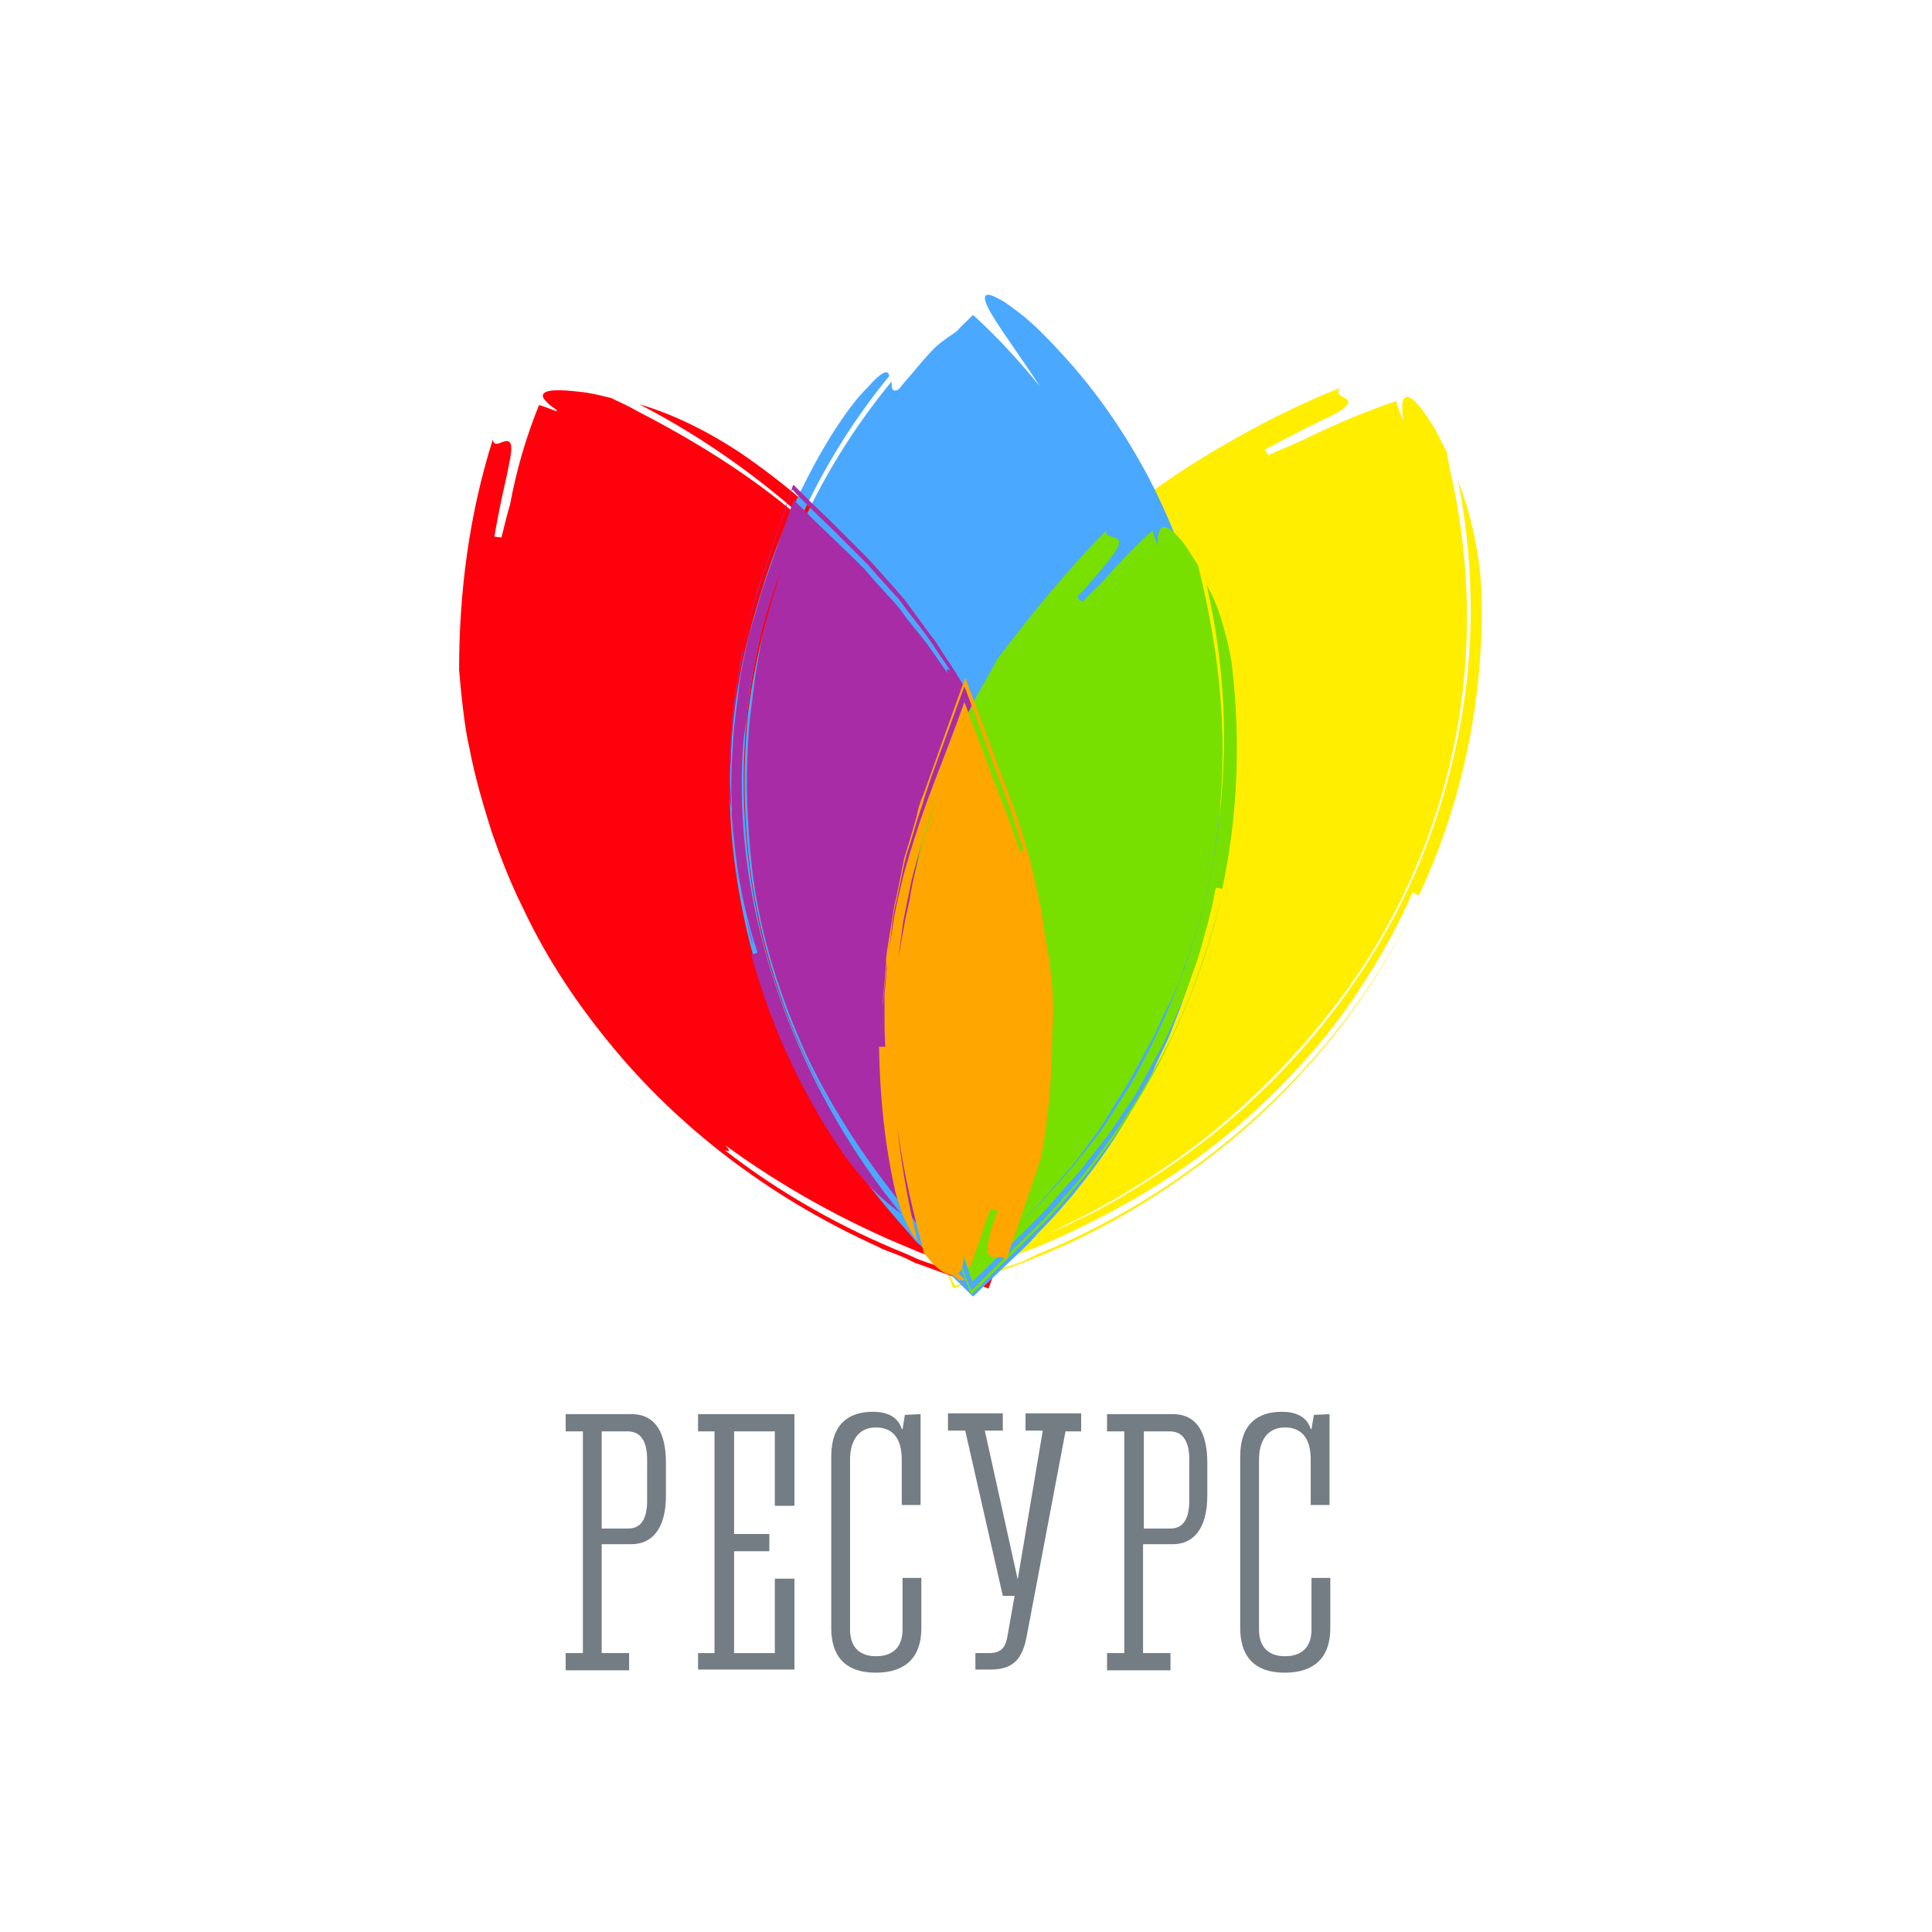 <?xml version="1.0" encoding="UTF-8"?> <!-- Generator: Adobe Illustrator 24.0.1, SVG Export Plug-In . SVG Version: 6.00 Build 0) --> <svg xmlns="http://www.w3.org/2000/svg" xmlns:xlink="http://www.w3.org/1999/xlink" id="Layer_1" x="0px" y="0px" viewBox="0 0 246.6 246.6" style="enable-background:new 0 0 246.6 246.6;" xml:space="preserve"> <style type="text/css"> .st0{fill:#747C84;} .st1{fill:#FFEE00;} .st2{fill:#FF000C;} .st3{fill:#4AA8FF;} .st4{fill:#A82CA6;} .st5{fill:#77E000;} .st6{fill:#FFA600;} </style> <g> <path class="st0" d="M74.4,211v-28.3h-2.2v-2.2h8.4c3.2,0,4.4,2.6,4.4,6.2v4.2c0,4.4-1.9,6.2-4.4,6.2h-3.8V211h3.5v2.2h-8.1V211 H74.4L74.4,211z M82.6,186.3c0-2.6-1-3.6-2.5-3.6h-3.3v12.4h3.4c1.8,0,2.4-1.5,2.4-3.6V186.3z"></path> <polygon class="st0" points="98.9,182.7 93.7,182.7 93.7,195.8 98.2,195.8 98.2,198 93.7,198 93.7,211 98.9,211 98.9,201.5 101.4,201.5 101.4,213.1 89.1,213.1 89.1,211 91.2,211 91.2,182.7 89.1,182.7 89.1,180.5 101.4,180.5 101.4,192.2 98.9,192.2 "></polygon> <path class="st0" d="M117.5,180.5v11.6h-2.4v-5.8c0-3-1.4-4.1-3.3-4.1c-2.3,0-3.3,1.8-3.3,4.1V208c0,2.4,1.4,3.4,3.3,3.4 c2.4,0,3.4-1.4,3.4-3.4v-6.6h2.4v6.4c0,4.1-2.4,5.7-5.8,5.7c-4.1,0-5.7-2.3-5.7-5.7v-21.9c0-4.1,2.2-5.7,5.3-5.7 c2.2,0,3.3,0.9,3.7,2.2h0.1l0.3-1.8L117.5,180.5L117.5,180.5z"></path> <path class="st0" d="M138.2,182.7H136l-5,26.4c-0.6,2.9-1.9,4-4.6,4h-1.9V211h1.8c1.6,0,2.1-0.9,2.3-2.2l0.9-5.1H128l-4.8-21.1H121 v-2.2h7v2.2h-2.3l4.2,19l3.2-19h-2.2v-2.2h7.1v2.3H138.2z"></path> <path class="st0" d="M143.5,211v-28.3h-2.2v-2.2h8.4c3.2,0,4.4,2.6,4.4,6.2v4.2c0,4.4-1.9,6.2-4.4,6.2h-3.8V211h3.5v2.2h-8.1V211 H143.5L143.5,211z M151.8,186.3c0-2.6-1-3.6-2.5-3.6H146v12.4h3.4c1.8,0,2.4-1.5,2.4-3.6L151.8,186.3L151.8,186.3z"></path> <path class="st0" d="M169.7,180.5v11.6h-2.4v-5.8c0-3-1.4-4.1-3.3-4.1c-2.3,0-3.3,1.8-3.3,4.1V208c0,2.4,1.4,3.4,3.3,3.4 c2.4,0,3.4-1.4,3.4-3.4v-6.6h2.4v6.4c0,4.1-2.4,5.7-5.8,5.7c-4.1,0-5.7-2.3-5.7-5.7v-21.9c0-4.1,2.2-5.7,5.3-5.7 c2.2,0,3.3,0.9,3.7,2.2h0.1l0.3-1.8L169.7,180.5L169.7,180.5z"></path> <path class="st1" d="M114.5,126.4c0,4.7,0.3,9.3,1,13.8s1.7,8.9,3.1,13.2c0.5,1.6,1.1,3.4,1.8,5.1l0.9,2.5l0.5,1.3l0.1,0.3l0.1,0.2 c0,0.1,0.1,0,0.1,0l0.7-0.2l5.1-1.8c0.8-0.3,1.7-0.6,2.5-0.9l1.9-0.7c4.1-1.7,8.1-3.7,12-5.9c7.7-4.4,14.8-9.9,21-16.6 c3.1-3.3,5.9-6.8,8.4-10.7c2.5-3.8,4.8-7.9,6.6-12.1c0.2,0.1,0.6,0.3,0.8,0.4c5.6-11.9,8.4-25.4,8-38.9c-0.3-5.6-1.6-10.4-3-14.1 c1.9,9.7,2.2,19.9,0.5,30c-1.7,10-5.1,19.8-10.3,28.7s-12,16.8-19.8,23.4c-3.9,3.3-8.1,6.2-12.4,8.8c-1.1,0.7-2.2,1.3-3.3,1.9 c-1.1,0.6-2.2,1.2-3.4,1.7c-1.1,0.6-2.2,1.1-3.5,1.6l-3.7,1.5c1-0.5,2.2-0.9,3.2-1.3c1-0.4,2-0.9,2.9-1.4c2-0.9,3.9-2,5.9-3.1 c3.8-2.2,7.7-4.8,11.2-7.5c3.6-2.8,6.9-5.9,10-9.1c3.1-3.2,5.9-6.6,8.4-10c7.1-9.8,11.7-20.9,13.9-31.9c2.2-11.1,2-22.4-0.3-33.2 c-0.3-1.2-0.5-2.3-0.7-3.6c-0.7-1.4-1.3-2.7-2-3.8c-1.4-2.2-2.6-3.6-3.3-3.3c-0.3,0.1-0.5,0.7-0.4,1.8c0,0.3,0.1,0.7,0.1,1 c-0.1,0-0.1,0-0.1-0.1c-0.3-0.7-0.6-1.5-0.8-2.2c-4.2,1.4-8.3,3.2-12.2,5.1c-1.3,0.6-2.6,1.1-4.1,1.8c-0.1-0.2-0.4-0.6-0.5-0.7 c4.2-2.2,6.7-3.5,8.5-4.3c1.6-0.8,2.2-1.4,2.2-1.8c0-0.7-2-0.7-1-1.8c-4.6,1.8-9,4-13.3,6.4s-8.5,5.1-12.4,8 c-1,0.7-2.3,2.1-3.7,3.3c-1.4,1.2-2.6,2.6-3.6,3.5c-5.1,5.2-9.4,11.1-13,17.3c-3.6,6.3-6.3,12.9-8.2,19.8c-1.9,6.9-2.8,14-2.8,21.2 c0,7.1,0.9,14.1,2.7,21c0.2,0.8,0.5,1.7,0.7,2.5l1,3.2l1.6,4.4l0.8,2.2l0.4,1.1l0.2,0.6l0.1,0.3l0.1,0.1c0,0.1,0.1,0,0.1,0l8.7-3.2 l3-1.2c0.8-0.4,1.6-0.7,2.3-1c6.4-2.9,12.4-6.6,18-10.8s10.7-9.1,15.2-14.5s8.4-11.4,11.5-17.8c-8.1,16.5-21.2,29.6-36.3,38.4 c-3.8,2.2-7.8,4.2-11.8,5.8l-0.8,0.4c-0.5,0.2-0.8,0.4-1.3,0.6l-2.7,0.9l-5.3,2l-0.4,0.1c-0.1,0-0.1-0.2-0.2-0.3l-0.3-0.7l-0.5-1.3 l-1-2.7l-1-2.7c-0.2-0.5-0.3-0.9-0.5-1.3L118,154c-1.4-4.2-2.3-8.6-3-13.1c-0.4-2.2-0.6-4.5-0.7-6.7s-0.2-4.6-0.1-6.8 C114.3,126.9,114.4,127.7,114.5,126.4"></path> <path class="st2" d="M124.9,93.6c-0.3-0.6-0.6-1.1-0.8-1.7C124.5,92.5,124.7,93,124.9,93.6"></path> <path class="st2" d="M125.9,95.5c-0.3-0.7-0.6-1.3-0.8-1.9C125.3,94.1,125.6,94.8,125.9,95.5"></path> <path class="st2" d="M130.3,107.6c-1.1-4.1-2.6-8.1-4.4-12.1c6.2,14.1,8.4,29.6,6.5,44.5c-0.3,2.2-0.7,4.4-1.1,6.6 c-0.6,2.2-1,4.3-1.7,6.5l-0.7,2.2L128,158l-2,5.3l-0.1,0.4c-0.1,0.1-0.2-0.1-0.3-0.1l-0.7-0.2l-1.3-0.5l-2.7-0.9l-2.7-0.9 c-0.5-0.2-0.9-0.3-1.3-0.5l-1.1-0.5c-8.2-3.3-16.1-7.7-23.3-13.3c0.3,0.1,1,0.4,0.1-0.6c7.4,5.4,15.4,9.8,23.7,13.2 c0.7,0.3,1.6,0.7,2.4,0.9l2.5,0.9l2.5,0.9l1.3,0.5l0.3,0.1l0.2,0.1c0.1,0,0.1-0.1,0.1-0.1l0.2-0.7l1.9-5.1c0.7-1.6,1.2-3.7,1.5-4.5 c1.3-4.3,2.3-8.6,2.9-13.1c1.2-8.9,0.8-18-0.9-26.9c-1.9-8.9-5.3-17.5-10.3-25.3c0.2-0.1,0.6-0.4,0.7-0.5 c-6.7-11.3-16-21.2-27.1-28.8c-4.7-3.1-9.1-5.1-12.9-6.2c8.7,4.5,16.9,10.4,24.2,17.5c7.2,7.1,13.3,15.5,17.7,24.8 c2.2,4.7,4,9.5,5.4,14.4c1.3,5,2.2,10.1,2.5,15.3c0.4,5.1,0.2,10.3-0.5,15.4c-0.3,2.5-0.7,5.1-1.3,7.5l-0.9,3.7l-1.2,3.9 c0.4-1.1,0.7-2.2,1-3.4c0.3-1,0.6-2.1,0.7-3.2c0.3-1,0.5-2.2,0.7-3.3s0.5-2.2,0.6-3.3c0.7-4.4,0.8-9,0.7-13.6 c-0.2-9.2-2.2-18.2-4.9-26.2c-4.1-11.5-10.7-21.3-18.4-29.5s-17-14.2-26.7-19.2c-1-0.6-2.2-1.1-3.2-1.6c-1.6-0.4-2.9-0.7-4.1-0.8 c-2.5-0.3-4.4-0.3-4.6,0.4c-0.1,0.3,0.2,0.7,1,1.4c0.3,0.2,0.6,0.4,0.8,0.6c0,0-0.1,0-0.1,0.1c-0.7-0.3-1.5-0.6-2.2-0.8 c-1.7,4.2-2.9,8.4-3.7,12.7c-0.4,1.3-0.7,2.7-1.1,4.2c-0.2,0-0.7-0.1-0.9-0.1c0.8-4.7,1.6-7.6,1.9-9.4c0.4-1.8,0.3-2.5,0-2.7 c-0.6-0.5-1.9,1-2.1-0.3c-3,9.5-4.3,19.4-4.3,29.4c0.2,2.5,0.7,7.5,1.3,9.9c0.7,3.7,1.7,7.1,2.8,10.6c1.2,3.5,2.5,6.8,4.1,10 c3.1,6.6,7.1,12.5,11.7,18c9.2,11,20.9,19.4,33.5,25.1c0.7,0.4,1.6,0.7,2.4,1l1.2,0.5l0.8,0.4c0.4,0.2,0.7,0.3,1,0.4l4.4,1.6 l2.2,0.7l1.1,0.4l0.6,0.2l0.3,0.1l0.1,0.1c0,0,0-0.1,0.1-0.1l3.2-8.7l0.9-3.1c0.3-0.8,0.5-1.7,0.7-2.5c1.7-6.8,2.6-13.9,2.4-21 C133.2,121.5,132.1,114.4,130.3,107.6"></path> <path class="st2" d="M124.2,91.9c-0.7-1.3-1.3-2.6-2.1-3.9C122.8,89.3,123.5,90.6,124.2,91.9"></path> <path class="st3" d="M153,77.4c-1.8-6.6-4.3-12.8-7.4-18.3c-3.1-5.5-6.7-10.4-10.5-14.4c-0.8-0.9-1.6-1.7-2.3-2.4s-1.4-1.3-2.1-1.9 c-1.3-1-2.3-1.8-3.1-2.2c-1.6-0.9-2.1-0.7-1.8,0.3c0.5,1.7,3.3,5.3,7,10.9c-2.6-3.2-5.4-6.3-8.6-9.2c-0.7,0.7-1.4,1.3-2.1,2.1 c-0.7,0.5-1.7,1.1-2.8,2.1c-0.8,0.8-2,2.2-2.9,3.3c-0.5,0.6-0.9,1-1.2,1.4c-0.3,0.4-0.5,0.6-0.5,0.6c-0.9,0.5-0.9-0.3-0.9-1 c-9.9,12-16.4,26.8-18.3,42.2c-1,9.6-0.4,19.5,1.9,28.7c2.3,9.3,6.2,18.2,11.3,26c-5.3-8.1-9.2-17-11.5-26.3 c-2.2-9.4-2.8-19-1.8-28.6c1.7-15.5,8.1-30.5,18.1-42.7c-0.1-0.7-0.6-1-2.9,1.6c-1.8,1.7-5,6.3-7.7,11.7 c-2.8,5.4-5.1,11.8-6.4,16.5c-2,6.5-3.1,13.3-3.3,20.3c-0.3,7,0.6,14.1,2.2,21c3.3,13.8,10.3,26.6,19.3,36.8l1.4,1.6l0.5,0.6 c0.2,0.2,0.4,0.5,0.7,0.7l1.4,1.3l5.5,5.4l4.3-4.1l2.2-2.1c0.4-0.4,0.7-0.7,1-1l0.7-0.8l2.2-2.3l2.1-2.4c2.7-3.3,5.2-6.7,7.4-10.5 c1.1-1.8,2.1-3.7,3.1-5.6c0.8-2,1.9-3.8,2.6-5.9c1.6-3.9,2.9-8.1,3.8-12.2c1.5-6.6,2.3-13.7,2.2-20.6C155.7,91,154.8,83.9,153,77.4 "></path> <path class="st4" d="M134.7,127.5c-0.4-10.4-2.6-20.6-6.6-30c-2.1-4.6-4.4-9.2-7.2-13.3c-0.7-1-1.3-2.2-2.1-3.1l-2.2-3l-1.1-1.5 c-0.4-0.5-0.8-0.9-1.2-1.4l-1.7-1.9c-0.7-0.8-1.5-1.7-2.2-2.4l-4.6-4.6l-2.3-2.2l-1.1-1.1l-0.6-0.6l-0.3-0.3 c-0.1-0.1-0.2-0.3-0.3-0.1L97,74.3c-0.7,1.9-1.3,4.8-1.5,5.5c-0.4,1.2-0.6,2.4-0.7,3.7c-0.2,1.2-0.5,2.4-0.7,3.7l-0.4,3.7 c-0.4,2.5-0.3,5-0.5,7.5c-0.1,1.2,0.1,2.5,0.1,3.7c0.1,1.2,0.1,2.5,0.2,3.7l0.4,3.7l0.2,1.9l0.4,1.9l0.7,3.7 c0.3,1.2,0.7,2.4,0.9,3.7c-0.9-3.2-1.4-6.4-2-9.5c-0.2-1.6-0.4-3.2-0.5-4.8l-0.1-1.2V104l-0.4-2.2C93,95.4,93.5,89,94.8,82.9 c0.2-0.7,0.3-1.6,0.5-2.3L96,78c0.7-2.7,1.6-5.1,2.4-7.6s1.8-5.1,2.6-7.6c0.1-0.6,0.4,0,0.6,0.2l0.7,0.7l1.4,1.4l2.9,2.8l2.8,2.8 l1.4,1.4l1.4,1.6l2,2.2c0.6,0.6,1,1.2,1.5,1.9c0.9,1.2,2,2.5,2.9,3.8s1.8,2.7,2.7,4c-0.2-0.1-0.7-0.5-0.3,0.4 c-0.9-1.3-1.9-2.7-2.8-4c-1-1.3-2.1-2.5-3-3.8c-0.5-0.7-1-1.3-1.6-1.9l-2-2.2l-1.3-1.5l-1.3-1.3l-2.7-2.6l-2.7-2.6l-1.3-1.3 l-0.7-0.7l-0.2-0.2l-0.1-0.1v0.1l-0.2,0.5l-2.5,7.1L97.4,75c-0.4,1.1-0.7,2.5-1.1,3.7L95.6,81l-0.5,2.3c-0.3,1.6-0.7,3.1-0.8,4.7 l-0.6,4.8c-0.2,3.2-0.5,6.4-0.3,9.6c0.2,6.5,1.2,12.9,3.3,19.2c-0.2,0.1-0.7,0.2-0.8,0.3c2.5,9.1,6.5,17.8,11.9,25.6 c1.2,1.6,2.3,3,3.6,4.3c1.2,1.2,2.4,2.2,3.6,3.1c-8.9-10.9-15.5-24.2-18.6-38.6c-1.5-7.1-2.1-14.6-1.5-21.8l0.2-1.5l0.2-1.4 l0.3-2.7c0.2-1.8,0.6-3.6,0.9-5.3c0.2-0.8,0.4-1.8,0.6-2.6l0.8-2.9l0.6-1.9l0.6-1.8c0.2-0.5,0.4-1,0.6-1.5 c-1.2,3.5-2.2,7.3-2.6,9.4c-0.3,1.6-0.6,3.2-0.8,4.8c-0.2,1.6-0.4,3.2-0.6,4.8c-0.6,6.5-0.4,12.9,0.3,19c1,8.6,3.7,16.6,7,23.9 c3.5,7.3,7.9,13.8,12.8,19.8c0.6,0.7,1,1.4,1.6,2c0.9,0.6,1.9,1.1,2.6,1.6c1.5,0.7,2.7,1.1,3.3,0.8l0.6,0.4l0,0l1.5-0.3 c0-0.1-0.1-0.1-0.2-0.2l-1.2,0.3l0,0l-0.5-0.3c0.2-0.4,0-1.1-0.7-2.2l0,0c0.5,0.5,0.9,0.9,1.4,1.4l0,0l0,0c1.1-3,2.2-6,2.9-9 c0.4-0.9,0.7-1.9,1-2.9c0.2,0.1,0.7,0.2,0.8,0.2c-0.9,3.3-1.4,5.3-1.6,6.6c-0.3,1.3-0.2,1.8,0.1,2.1c0.6,0.4,1.8-0.6,2,0.5 c2.2-6.6,3.8-13.5,5-20.6C134.6,132.8,134.7,129.2,134.7,127.5"></path> <path class="st5" d="M116.1,134.5c0.3,1.7,0.5,3.4,0.7,5c0.4,1.6,0.7,3.3,1,4.9c0.2,0.8,0.4,1.6,0.6,2.4l0.7,2.6l0.6,1.9l0.7,1.8 l1.3,3.7l1.3,3.7l0.7,1.9l0.3,0.9l0.1,0.2v0.1c0,0.1,0.1,0,0.1-0.1l0.4-0.4l5.5-5.3l2.7-2.7c0.5-0.5,0.9-0.9,1.3-1.4l1.2-1.4 c1-1.2,2.2-2.3,3.2-3.7l3-3.8c0.9-1.3,1.8-2.7,2.7-4c0.5-0.7,0.9-1.3,1.3-2.1l1.2-2.2l1.2-2.2l0.6-1.1l0.5-1.1c0.7-1.5,1.3-3,2-4.5 c0.6-1.5,1.1-3.1,1.7-4.7c0.6-1.6,0.9-3.2,1.4-4.8c0.2-0.8,0.4-1.6,0.6-2.4s0.3-1.7,0.5-2.4c0.2,0,0.7,0.1,0.8,0.2 c2-9.4,2.4-19.1,1.2-28.9c-0.3-2-0.8-3.8-1.3-5.5s-1.2-3.2-1.9-4.5c1.6,7,2.4,14.3,2.2,21.7s-1.2,14.8-3.3,22s-5.1,14.1-8.8,20.5 l-3,4.7c-1,1.5-2.2,3-3.4,4.4l-0.8,1.1l-0.9,1l-2,2.2c-1.7,2.1-3.7,3.7-5.5,5.6c1.6-1.6,3.2-3.1,4.7-4.8c1.1-1.3,2.3-2.7,3.5-4 c1.9-2.6,4-5.1,5.6-8.1c1.9-2.7,3.3-5.7,4.9-8.5c0.7-1.5,1.3-2.9,2.1-4.4l0.5-1.1l0.5-1.1c0.3-0.7,0.6-1.5,0.8-2.2 c3.1-8.2,4.6-16.7,4.9-24.9c0.3-8.2-0.7-16.2-2.5-24.1c-0.2-0.8-0.4-1.7-0.6-2.5c-0.7-1-1.2-1.9-1.7-2.6c-1.9-2.5-3.6-3.5-3.4,0.2 l0,0c-0.3-0.7-0.5-1.3-0.7-2c-2.4,2.2-4.6,4.5-6.7,6.9c-0.7,0.7-1.5,1.4-2.2,2.2c-0.2-0.1-0.6-0.4-0.7-0.6c2.3-2.5,3.7-4.2,4.5-5.3 c0.8-1,0.9-1.6,0.8-1.9c-0.3-0.7-1.9-0.3-1.6-1.3c-5,5.1-9.5,10.6-13.9,16.4c-0.8,1.6-2.7,4.7-3.5,6.4c-4.6,9.5-7.5,19.8-8.2,30.1 l-0.2,3.8c0,0.7-0.1,1.3-0.1,2l0.1,2l0.1,3.8c0.1,1.3,0.3,2.5,0.4,3.8c0.2,1.3,0.2,2.5,0.5,3.8l0.7,3.7l0.4,1.9l0.5,1.9l0.6,2.2 c0.3,1.1,0.6,2.2,0.9,3.2l2.2,6.3l1.1,3.2l0.6,1.6l0.3,0.7l0.1,0.4l0.1,0.2c0,0.1,0,0.2,0.1,0.1l9.5-9.4c0.7-0.7,1.5-1.6,2.2-2.4 l1.4-1.7c0.8-0.9,1.7-1.9,2.4-2.9c1.5-2.1,3.1-4,4.4-6.2c5.5-8.5,9.7-18.1,12-28.2c-1.6,6.5-3.7,12.6-6.6,18.5 c-3,5.8-6.4,11.2-10.4,16.2c-0.5,0.7-1,1.2-1.5,1.9l-1.7,1.9c-1.8,2.2-3.7,3.9-5.7,5.9c-2,1.9-3.8,3.8-5.8,5.7l-0.2,0.2l-0.1-0.2 l-0.2-0.5l-0.4-0.9l-0.7-2l-1.4-3.8l-1.4-3.8c-0.2-0.7-0.5-1.3-0.7-1.9l-0.6-2.1l-0.7-2.6c-0.2-0.7-0.5-1.6-0.6-2.3 c-0.3-1.6-0.7-3.2-0.9-4.9c-0.3-1.6-0.4-3.3-0.6-5C115.8,134.9,116,135.4,116.1,134.5"></path> <path class="st6" d="M123.7,162c8.1-20.7,7.4-42.3-0.3-61.5C115.9,119.8,115.4,141.4,123.7,162C123.7,162,123.7,162.1,123.7,162 C123.7,162.1,123.7,162,123.7,162"></path> <path class="st6" d="M134.3,125.9l-0.3-2.8c0-0.3,0-0.4-0.1-0.7l-0.2-1.2l-0.4-2.4c-0.4-3.3-1.2-6.3-1.9-9.3 c-0.4-1.5-0.8-2.7-1.2-4.1l-0.7-2c-0.2-0.7-0.5-1.2-0.7-1.9c-1.9-5-3.7-10-5.6-15l-4.3,12l-1,2.8c-0.4,0.9-0.7,1.8-0.9,2.9 l-0.9,3.1l-0.5,1.6c-0.2,0.6-0.3,1.1-0.4,1.7l-0.7,3.5c-0.1,0.6-0.3,1.1-0.4,1.8l-0.3,1.9l-0.6,3.7l-0.1,0.9v0.2v0.1v0.3l-0.1,1.1 c-0.1,1.5-0.3,2.9-0.3,4.4l-0.1,2.2v2.2c0-1.5,0-3,0.1-4.4c0.1-1.5,0.2-2.9,0.4-4.4c0-1,0.6-4,0.8-6.4l0.3-1.8 c0.1-0.6,0.3-1.1,0.4-1.7l0.7-3.4c0.1-0.6,0.3-1.1,0.4-1.7l0.5-1.5l0.9-3c0.3-1,0.7-1.9,0.9-2.8l0.9-2.7c1.4-3.8,2.8-7.7,4.2-11.5 c1.3,3.5,2.6,6.9,3.9,10.5c0.7,1.7,1.2,3.3,1.9,5c0.6,1.7,1.1,3.7,1.8,5.4c-0.2,0-0.5-0.2-0.3,0.7c-0.6-1.7-1.2-3.4-1.8-5.1 c-0.6-1.6-1.2-3.1-1.8-4.6c-1.2-3.4-2.5-6.6-3.7-9.9c-1.3,3.7-2.7,7.2-4.1,10.9c-1.3,3.4-2.5,7-3.7,11.3c-0.5,2.2-1.1,4.4-1.4,6.8 l-0.6,3.6l-0.1,0.5v0.3v0.6l-0.1,1.1l-0.2,2.2c0,0.7,0,1.5,0,2.2c0,1.5,0,3,0.1,4.5c-0.2,0-0.7,0-0.8,0c0.1,6.2,0.7,12.4,2.1,18.6 c0.4,1.3,0.7,2.4,1.2,3.5c0.5,1,1,2,1.6,2.7c-2.2-9-3.4-18.6-3.1-28.3c0.1-1.2,0.1-2.4,0.2-3.7l0.4-3.7l0.7-5.1 c0.3-1.7,0.7-3.3,1-5c1.6-6.5,3.5-11.4,5.5-16.9c-0.2,0.7-0.5,1.2-0.7,1.9c-0.2,0.6-0.4,1.2-0.7,1.8c-0.4,1.2-0.8,2.4-1.2,3.7 c-0.4,1.2-0.7,2.4-1.2,3.7c-0.4,1.3-0.7,2.6-1,3.9c-0.4,1.3-0.7,2.8-0.9,4.2l-0.5,2.2l-0.4,2.2l-0.4,2.2l-0.2,1.1 c-0.1,0.4-0.1,0.6-0.1,0.8c-0.1,1-0.3,2.1-0.4,3c-1,11.4,0.7,21.8,3.4,31.8c0.1,0.6,0.3,1.1,0.4,1.7c0.5,0.6,0.9,1.1,1.4,1.6 c0.8,0.8,1.7,1.3,2.3,1.2l0.9,0.8v-0.1h0.9v-0.1H123v-0.1l-0.7-0.7c0.5-0.3,0.7-1.1,0.7-2.5c1.1-1.1,2.3-3.1,3.5-5.7 c0.2,0.1,0.7,0.2,0.8,0.3c-1.5,4.2-1.5,5.4-0.9,5.7c0.6,0.4,1.7-0.2,2,0.6c1.5-4.4,3-8.7,4.5-13.2c0.2-1.1,0.6-3.5,0.7-4.6 c0.5-3.8,0.7-7.7,0.7-11.4C134.5,129.6,134.4,127.7,134.3,125.9 M122,150.1c-1-5-1.7-10-1.8-15.1c-0.1-2.2-0.1-4.3,0.1-6.5 c0-1,0.1-2.2,0.3-3.2c0.1-1,0.2-2.3,0.3-2.6c0.4-2.2,0.9-3.7,1.5-4.5c-0.6,0.9-1,2.4-1.4,4.6l-0.1,0.4c0,0.1-0.1,0.5-0.1,0.7 l-0.2,1.6c-0.1,1-0.2,2.2-0.3,3.2c-0.2,2.2-0.2,4.2-0.2,6.4c0.2,4.8,0.8,9.5,2,14.3C122.2,149.7,122.1,149.8,122,150.1 M124.2,136.1c-0.1,0.7-0.1,1.4-0.2,2.2c-0.1,0.7-0.2,1.4-0.3,2.2c-0.2,1.8-0.5,3.6-0.8,5.3c-0.1-0.5-0.2-1-0.3-1.5 c-0.3-1.3-0.5-2.5-0.5-3.6c0-0.7-0.1-1.5-0.1-2.2v-2.2c-0.1-1.5,0-2.9,0-4.4s0.2-3,0.2-4.5l0.2-2.2l0.1-1.1l0.1-0.5v-0.1 c0.1-0.7,0.3-0.9,0.4-1.1s0.3-0.2,0.4,0.3c0,0.2,0.1,0.4,0.1,0.5c0,1-0.1-0.2,0.3,0.6l0,0l0,0v0.1l0.1,0.6l0.1,1 c0.1,0.7,0.2,1.4,0.2,2.2c0.1,1.4,0.2,2.9,0.1,4.4C124.4,133.2,124.3,134.7,124.2,136.1"></path> </g> </svg> 